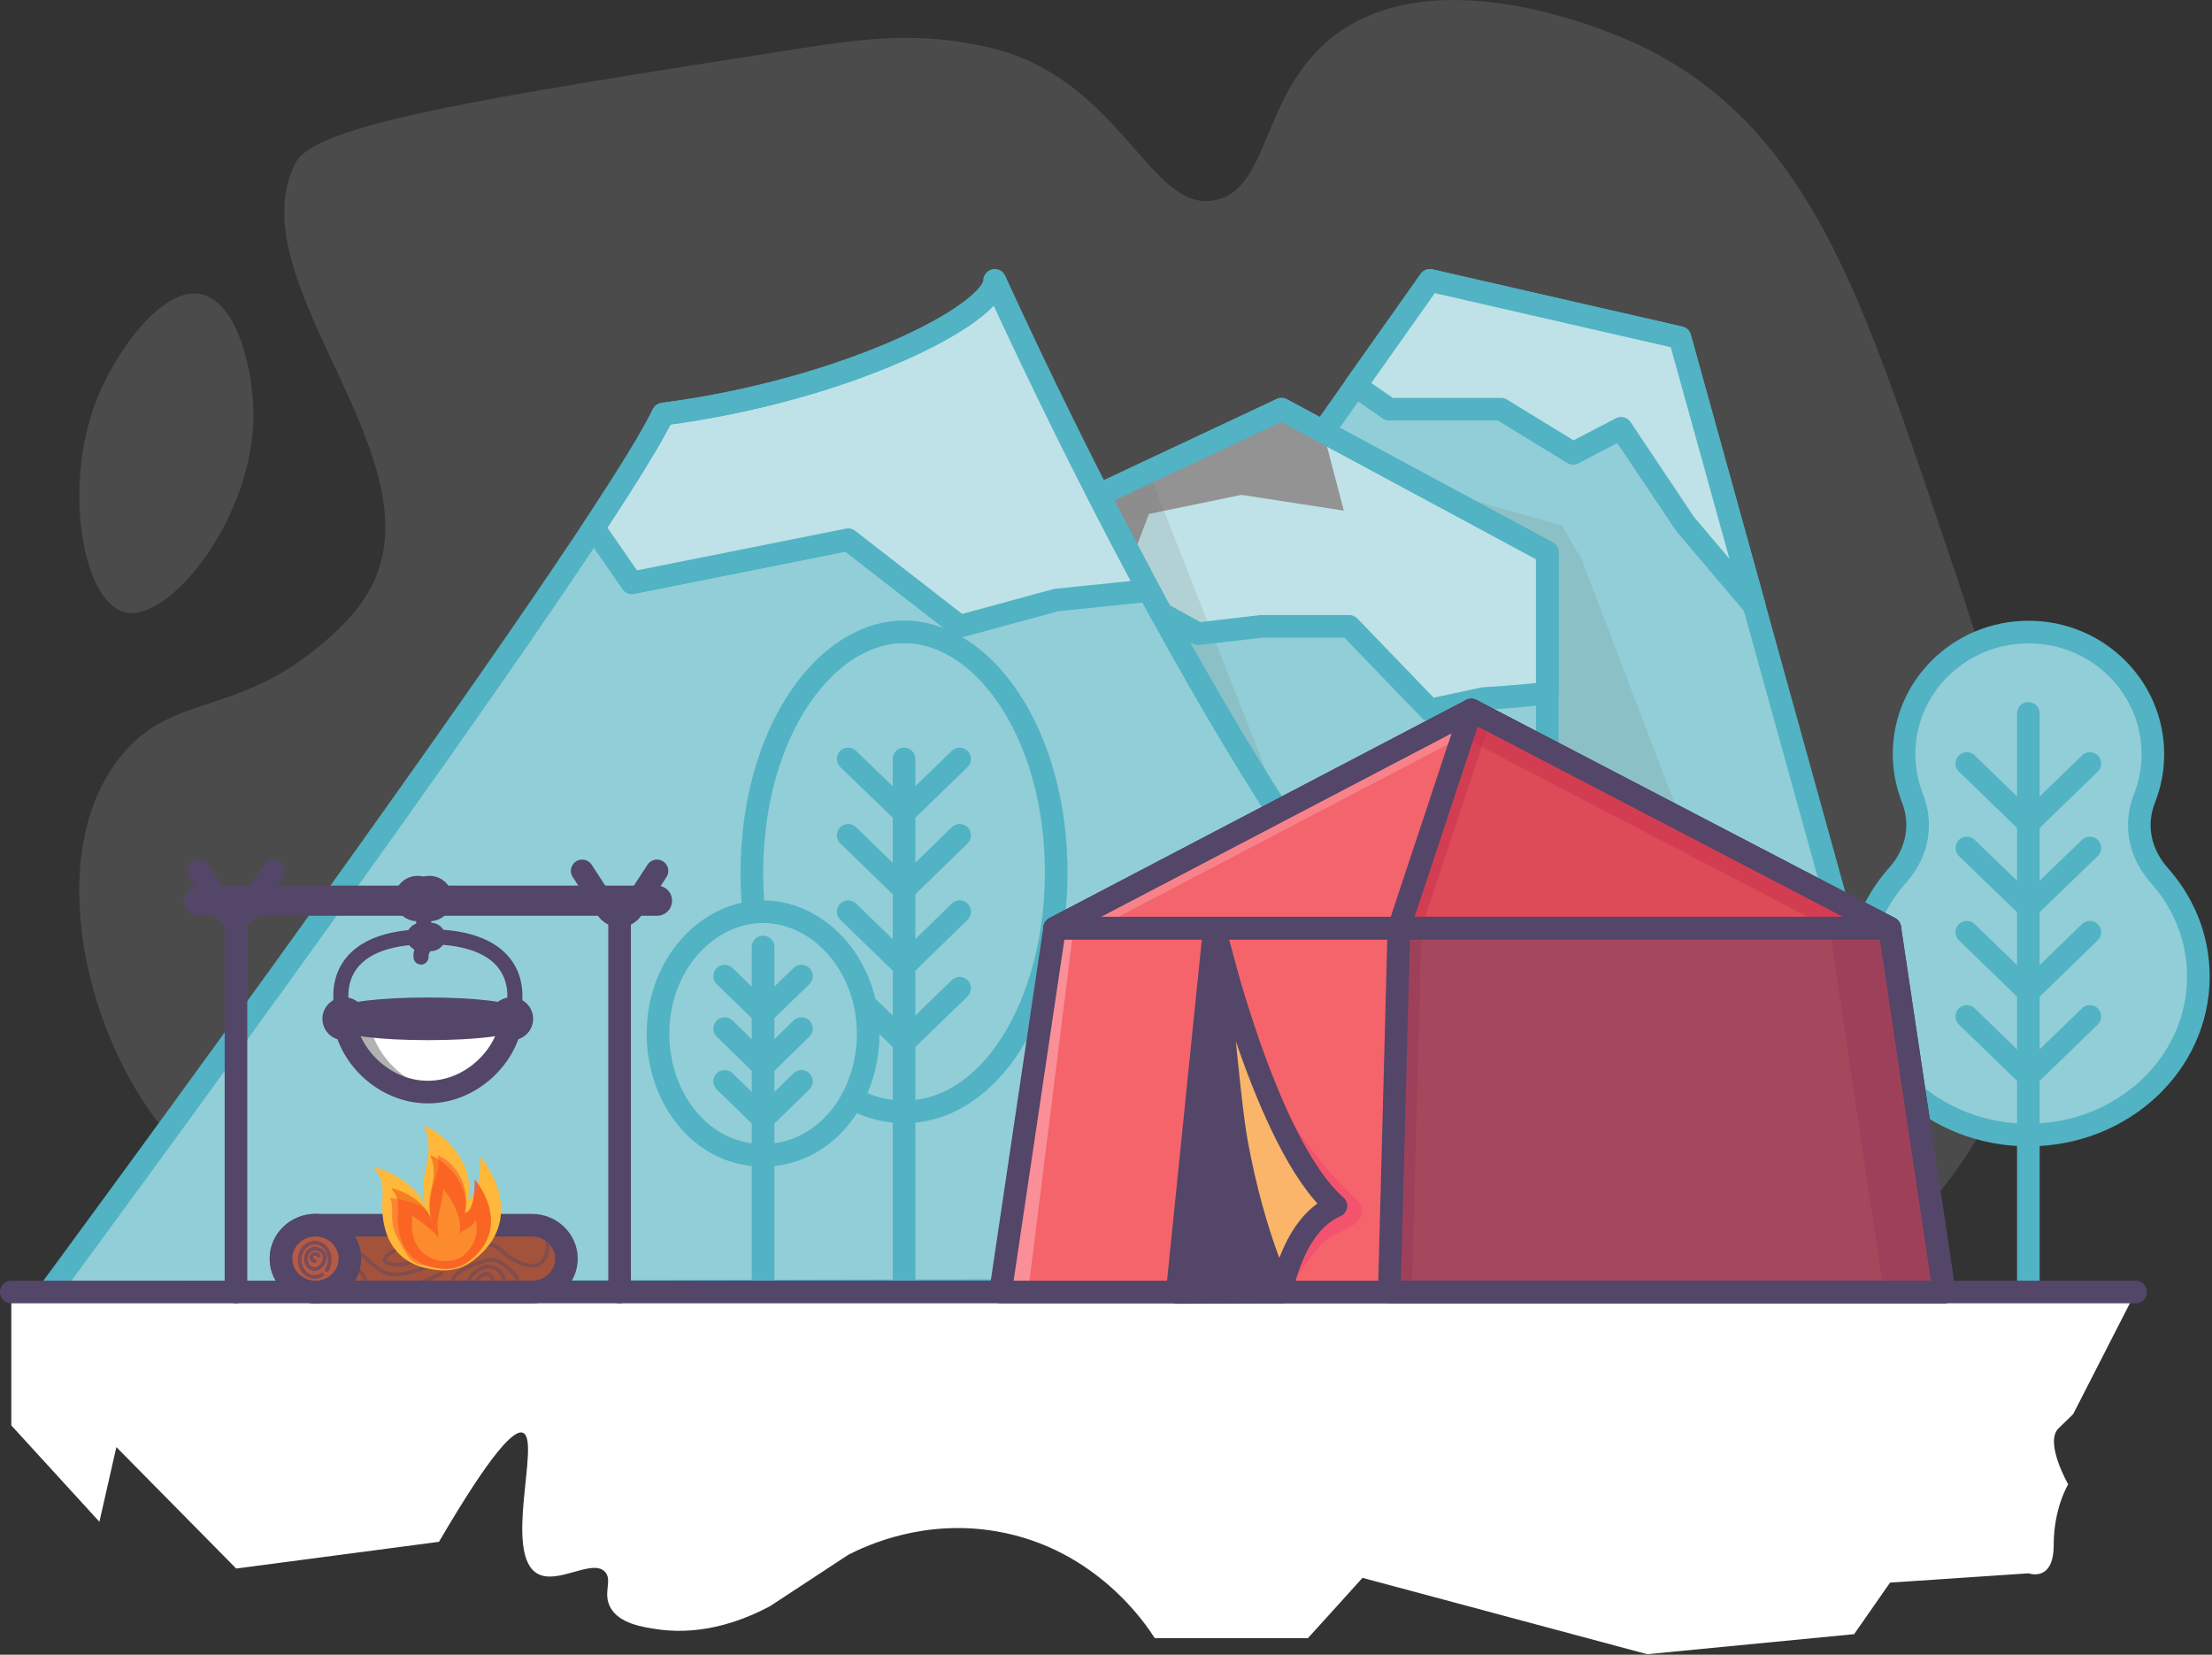 <svg width="587" height="439" viewBox="0 0 587 439" fill="none" xmlns="http://www.w3.org/2000/svg">
<rect x="0" y="0" width="587" height="439" fill="#333333" stroke="none"/>
<path opacity="0.12" d="M164.095 346.951C88.478 331.569 58.374 321.885 39.242 294.033C21.023 267.51 12.991 224.972 31.667 201.108C45.38 183.574 62.227 190.474 85.278 170.977C90.241 166.8 93.832 163.128 96.836 158.571C119.626 123.819 62.162 75.458 78.356 43.301C83.515 33.11 126.221 26.274 211.438 12.981C230.048 10.069 244.284 8.36 262.502 12.601C297.307 20.703 304.947 56.088 322.056 53.176C337.793 50.454 334.202 22.666 356.142 7.98C385.462 -11.58 432.609 10.765 435.939 12.411C477.666 32.794 492.554 74.508 511.099 128.946C534.607 198.006 553.414 251.178 525.922 299.793C502.872 340.558 462.451 357.649 440.771 366.574C383.634 389.995 309.975 376.639 164.095 346.951Z" fill="white"/>
<path d="M445.799 89.574L379.454 74.382L351.114 114.514L356.599 135.466L329.435 131.289L304.882 136.353L300.376 148.253C286.859 122.743 274.387 97.043 264.004 74.382C264.004 83.244 225.085 103.437 175.98 109.83C158.806 145.278 12.925 342.9 12.925 342.9L515.801 341.888L445.799 89.574Z" fill="#92CED7"/>
<path opacity="0.4" d="M291.561 131.352L308.147 162.749L317.942 168.129L334.789 166.167H358.036L379.454 188.385L393.624 185.347C393.624 185.347 403.224 184.777 410.602 183.891V146.544L340.078 108.564L291.561 131.352Z" fill="white"/>
<path opacity="0.14" d="M291.561 131.352L304.816 125.148L341.842 219.402C341.842 219.402 297.176 149.076 291.561 131.352Z" fill="#686868"/>
<path d="M291.561 131.352L308.147 162.749L317.942 168.129L334.789 166.167H358.036L379.454 188.385L393.624 185.347C393.624 185.347 403.224 184.777 410.602 183.891V146.544L340.078 108.564L291.561 131.352Z" stroke="#51B3C3" stroke-width="6" stroke-miterlimit="10" stroke-linecap="round" stroke-linejoin="round"/>
<path opacity="0.4" d="M157.565 140.024L167.686 154.646L225.085 143.189L254.666 166.167L280.264 159.204L304.816 156.672C289.602 128.44 275.431 99.512 263.939 74.445C263.939 83.307 225.02 103.5 175.914 109.893C173.106 115.844 166.511 126.478 157.565 140.024Z" fill="white"/>
<path d="M157.565 140.024L167.686 154.646L225.085 143.189L254.666 166.167L280.264 159.204L304.816 156.672C289.602 128.44 275.431 99.512 263.939 74.445C263.939 83.307 225.02 103.5 175.914 109.893C173.106 115.844 166.511 126.478 157.565 140.024Z" stroke="#51B3C3" stroke-width="6" stroke-miterlimit="10" stroke-linecap="round" stroke-linejoin="round"/>
<path d="M351.114 114.514L379.454 74.382L445.799 89.574L515.736 341.888L12.925 342.9C12.925 342.9 158.806 145.278 175.98 109.83C225.085 103.437 264.004 83.244 264.004 74.382C297.634 147.81 353.792 253.964 394.278 279.98" stroke="#51B3C3" stroke-width="6" stroke-miterlimit="10" stroke-linecap="round" stroke-linejoin="round"/>
<path opacity="0.14" d="M385.658 131.289L414.455 139.391L419.745 148.443L445.995 217.313L410.603 215.667V146.544L385.658 131.289Z" fill="#686868"/>
<path opacity="0.4" d="M417.459 120.274L430.192 113.628L447.17 139.011L465.52 160.66L445.799 89.574L379.454 74.382L359.668 102.36L368.68 108.564H398.326L417.459 120.274Z" fill="white"/>
<path d="M417.459 120.274L430.192 113.628L447.17 139.011L465.52 160.66L445.799 89.574L379.454 74.382L359.668 102.36L368.68 108.564H398.326L417.459 120.274Z" stroke="#51B3C3" stroke-width="6" stroke-miterlimit="10" stroke-linecap="round" stroke-linejoin="round"/>
<path d="M291.561 131.352L340.078 108.564L410.602 146.544V223.707" stroke="#51B3C3" stroke-width="6" stroke-miterlimit="10" stroke-linecap="round" stroke-linejoin="round"/>
<path d="M279.807 221.617C283.464 259.154 265.898 294.982 239.909 294.982C213.919 294.982 196.288 259.091 200.01 221.617C203.079 189.904 220.776 167.623 239.909 167.623C259.041 167.623 276.738 189.904 279.807 221.617Z" fill="#92CED7"/>
<path d="M279.807 221.617C283.464 259.154 265.898 294.982 239.909 294.982C213.919 294.982 196.288 259.091 200.01 221.617C203.079 189.904 220.776 167.623 239.909 167.623C259.041 167.623 276.738 189.904 279.807 221.617Z" stroke="#51B3C3" stroke-width="6" stroke-miterlimit="10" stroke-linecap="round" stroke-linejoin="round"/>
<path d="M239.908 201.361V341.887" stroke="#51B3C3" stroke-width="6" stroke-miterlimit="10" stroke-linecap="round" stroke-linejoin="round"/>
<path d="M254.666 262.193L239.909 276.499L225.085 262.193" stroke="#51B3C3" stroke-width="6" stroke-miterlimit="10" stroke-linecap="round" stroke-linejoin="round"/>
<path d="M254.666 241.874L239.909 256.243L225.085 241.874" stroke="#51B3C3" stroke-width="6" stroke-miterlimit="10" stroke-linecap="round" stroke-linejoin="round"/>
<path d="M254.666 221.618L239.909 235.987L225.085 221.618" stroke="#51B3C3" stroke-width="6" stroke-miterlimit="10" stroke-linecap="round" stroke-linejoin="round"/>
<path d="M254.666 201.361L239.909 215.667L225.085 201.361" stroke="#51B3C3" stroke-width="6" stroke-miterlimit="10" stroke-linecap="round" stroke-linejoin="round"/>
<path d="M230.048 269.282C232.595 288.336 220.449 306.503 202.492 306.503C184.534 306.503 172.454 288.336 174.935 269.282C177.09 253.204 189.301 241.874 202.492 241.874C215.682 241.874 227.893 253.204 230.048 269.282Z" fill="#92CED7"/>
<path d="M230.048 269.282C232.595 288.336 220.449 306.503 202.492 306.503C184.534 306.503 172.454 288.336 174.935 269.282C177.09 253.204 189.301 241.874 202.492 241.874C215.682 241.874 227.893 253.204 230.048 269.282Z" stroke="#51B3C3" stroke-width="6" stroke-miterlimit="10" stroke-linecap="round" stroke-linejoin="round"/>
<path d="M202.492 251.242V341.888" stroke="#51B3C3" stroke-width="6" stroke-miterlimit="10" stroke-linecap="round" stroke-linejoin="round"/>
<path d="M212.679 286.88L202.492 296.818L192.305 286.88" stroke="#51B3C3" stroke-width="6" stroke-miterlimit="10" stroke-linecap="round" stroke-linejoin="round"/>
<path d="M212.679 272.891L202.492 282.829L192.305 272.891" stroke="#51B3C3" stroke-width="6" stroke-miterlimit="10" stroke-linecap="round" stroke-linejoin="round"/>
<path d="M212.679 258.964L202.492 268.839L192.305 258.964" stroke="#51B3C3" stroke-width="6" stroke-miterlimit="10" stroke-linecap="round" stroke-linejoin="round"/>
<path d="M573.069 232.315C567.714 226.302 566.343 218.769 569.086 211.806C570.522 208.198 571.306 204.21 571.306 200.096C571.306 182.182 556.548 167.686 538.329 167.686C520.111 167.686 505.288 182.118 505.288 200.032C505.288 204.147 506.071 208.071 507.508 211.743C510.25 218.706 508.879 226.302 503.525 232.252C497.06 239.532 493.142 248.9 493.142 259.091C493.142 282.322 513.32 301.122 538.264 301.122C563.209 301.122 583.386 282.322 583.386 259.091C583.386 248.9 579.534 239.595 573.069 232.315Z" fill="#92CED7"/>
<path d="M573.069 232.315C567.714 226.302 566.343 218.769 569.086 211.806C570.522 208.198 571.306 204.21 571.306 200.096C571.306 182.182 556.548 167.686 538.329 167.686C520.111 167.686 505.288 182.118 505.288 200.032C505.288 204.147 506.071 208.071 507.508 211.743C510.25 218.706 508.879 226.302 503.525 232.252C497.06 239.532 493.142 248.9 493.142 259.091C493.142 282.322 513.32 301.122 538.264 301.122C563.209 301.122 583.386 282.322 583.386 259.091C583.386 248.9 579.534 239.595 573.069 232.315Z" stroke="#51B3C3" stroke-width="6" stroke-miterlimit="10" stroke-linecap="round" stroke-linejoin="round"/>
<path d="M538.264 189.271V342.901" stroke="#51B3C3" stroke-width="6" stroke-miterlimit="10" stroke-linecap="round" stroke-linejoin="round"/>
<path d="M554.589 269.662L538.264 285.487L521.939 269.662" stroke="#51B3C3" stroke-width="6" stroke-miterlimit="10" stroke-linecap="round" stroke-linejoin="round"/>
<path d="M554.589 247.317L538.264 263.142L521.939 247.317" stroke="#51B3C3" stroke-width="6" stroke-miterlimit="10" stroke-linecap="round" stroke-linejoin="round"/>
<path d="M554.589 224.973L538.264 240.734L521.939 224.973" stroke="#51B3C3" stroke-width="6" stroke-miterlimit="10" stroke-linecap="round" stroke-linejoin="round"/>
<path d="M554.589 202.564L538.264 218.389L521.939 202.564" stroke="#51B3C3" stroke-width="6" stroke-miterlimit="10" stroke-linecap="round" stroke-linejoin="round"/>
<path opacity="0.12" d="M53.346 78.053C43.094 75.964 30.753 93.055 25.594 106.158C16.582 129.199 21.937 159.773 33.169 162.432C45.118 165.217 67.32 137.238 67.255 109.83C67.19 97.929 62.88 80.015 53.346 78.053Z" fill="white"/>
<path d="M566.735 342.774H3V378.159L26.377 403.732L30.883 383.919L62.684 416.139C80.642 413.797 98.534 411.391 116.491 409.049C130.335 385.375 136.408 379.171 138.759 380.121C143.591 382.02 133.273 412.657 142.807 417.595C148.227 420.38 157.239 413.417 160.569 417.025C162.593 419.24 159.916 422.595 161.94 426.393C164.291 430.824 170.821 431.71 174.674 432.28C187.211 434.053 198.247 429.368 204.32 426.14C211.242 421.582 218.229 417.025 225.151 412.467C230.113 409.935 245.198 402.972 264.396 406.264C291.038 410.821 304.359 431.331 306.449 434.622C319.966 434.622 333.549 434.622 347.066 434.622C351.898 429.305 356.73 423.988 361.562 418.607C386.768 425.38 411.909 432.09 437.114 438.863C455.398 437.091 473.748 435.319 492.032 433.546C495.231 428.989 498.366 424.431 501.565 419.873L538.329 417.405C538.329 417.405 544.99 419.873 544.99 409.935C544.99 399.997 548.843 393.794 548.843 393.794C548.843 393.794 542.443 382.653 546.296 378.918C550.149 375.184 550.149 375.184 550.149 375.184L566.735 342.774Z" fill="white"/>
<path d="M566.735 342.774H3" stroke="#534668" stroke-width="6" stroke-miterlimit="10" stroke-linecap="round" stroke-linejoin="round"/>
<path d="M501.5 246.241L390.425 188.385L279.872 246.241L265.506 342.773H515.932L501.5 246.241Z" fill="#F4646C"/>
<path opacity="0.23" d="M379.455 342.774V246.241H279.872L265.506 342.774H379.455Z" fill="#F4646C"/>
<path d="M341.776 342.9C341.776 342.9 348.894 329.544 354.575 327.328C366.721 322.644 359.342 317.643 359.342 317.643C359.342 317.643 342.168 302.578 329.435 272.89C333.483 296.185 336.095 337.393 341.776 342.9Z" fill="#F4536D"/>
<path d="M277.587 246.241L265.506 342.774H272.82L284.9 246.241H277.587Z" fill="#FA8F97"/>
<path d="M279.872 246.241H501.5L390.425 188.385L279.872 246.241Z" fill="#F4646C"/>
<path opacity="0.7" d="M393.363 192.689L496.146 246.241H501.5L390.425 188.385L279.872 246.241H291.038L393.363 192.689Z" fill="#FA8F97"/>
<path d="M501.5 246.241L390.425 188.385L371.227 246.241L368.68 342.773H515.932L501.5 246.241Z" fill="#DD4A58"/>
<path opacity="0.4" d="M501.5 246.241L390.425 188.385L388.074 195.474L485.502 246.241L499.868 342.773H515.932L501.5 246.241Z" fill="#C42C49"/>
<path opacity="0.4" d="M395.584 191.043L390.425 188.385L371.227 246.241L368.68 342.773H374.688L377.234 246.241L395.584 191.043Z" fill="#C42C49"/>
<path opacity="0.41" d="M515.932 342.774L501.5 246.241H371.227L368.68 342.774H515.932Z" fill="#534668"/>
<path d="M501.5 246.241L390.425 188.385L371.227 246.241L368.68 342.773H515.932L501.5 246.241Z" stroke="#534668" stroke-width="6" stroke-miterlimit="10" stroke-linecap="round" stroke-linejoin="round"/>
<path d="M279.872 246.241H501.5L390.425 188.385L279.872 246.241Z" stroke="#534668" stroke-width="6" stroke-miterlimit="10" stroke-linecap="round" stroke-linejoin="round"/>
<path d="M322.252 246.241L312.392 342.9L340.079 342.774V312.959L322.252 246.241Z" fill="#534668"/>
<path d="M322.252 246.241L312.392 342.9L340.079 342.774V312.959L322.252 246.241Z" stroke="#534668" stroke-width="6" stroke-miterlimit="10" stroke-linecap="round" stroke-linejoin="round"/>
<path d="M322.252 246.241C322.252 246.241 333.81 299.793 354.51 319.922C342.886 324.923 340.079 342.774 340.079 342.774C340.079 342.774 332.83 328.721 328.129 303.021C325.909 290.994 322.252 246.241 322.252 246.241Z" fill="#FAB56A"/>
<g opacity="0.45">
<path opacity="0.45" d="M323.558 251.685C322.709 248.267 322.252 246.241 322.252 246.241C322.252 246.241 322.317 247.127 322.448 248.647C322.774 249.596 323.166 250.609 323.558 251.685Z" fill="#FAB56A"/>
<path opacity="0.45" d="M352.616 320.935C353.204 320.555 353.857 320.239 354.51 319.986C354.249 319.732 353.988 319.479 353.726 319.226C353.4 319.732 353.008 320.302 352.616 320.935Z" fill="#FAB56A"/>
<path opacity="0.45" d="M331.851 299.35C329.696 291.881 325.778 271.498 323.231 257.445C324.472 271.498 326.627 294.856 328.129 303.021C332.83 328.721 340.079 342.774 340.079 342.774C340.079 342.774 340.993 337.013 343.866 331.126C340.732 324.86 336.03 314.099 331.851 299.35Z" fill="#FAB56A"/>
</g>
<path d="M322.252 246.241C322.252 246.241 335.834 303.654 354.51 319.922C342.886 324.923 340.079 342.774 340.079 342.774C340.079 342.774 332.83 328.721 328.129 303.021C325.909 290.994 322.252 246.241 322.252 246.241Z" stroke="#534668" stroke-width="6" stroke-miterlimit="10" stroke-linecap="round" stroke-linejoin="round"/>
<path d="M501.5 246.241L390.425 188.385L279.872 246.241L265.506 342.773H515.932L501.5 246.241Z" stroke="#534668" stroke-width="6" stroke-miterlimit="10" stroke-linecap="round" stroke-linejoin="round"/>
<path d="M279.872 246.241H501.5L390.425 188.385L279.872 246.241Z" stroke="#534668" stroke-width="6" stroke-miterlimit="10" stroke-linecap="round" stroke-linejoin="round"/>
<path d="M141.175 342.774H83.711C78.683 342.774 74.569 338.786 74.569 333.912C74.569 329.038 78.683 325.05 83.711 325.05H141.175C146.203 325.05 150.317 329.038 150.317 333.912C150.317 338.786 146.268 342.774 141.175 342.774Z" fill="#A3533B"/>
<path opacity="0.42" d="M122.956 332.899C126.809 329.987 129.29 329.924 130.792 330.367C133.012 331 133.273 332.709 136.473 334.292C137.91 334.988 141.044 336.57 143.199 335.304C145.093 334.165 145.811 331.127 144.962 327.835" stroke="#534668" stroke-miterlimit="10" stroke-linecap="round" stroke-linejoin="round"/>
<path opacity="0.42" d="M92.069 330.24C95.791 331.759 99.056 336.507 102.583 337.773C104.542 338.469 106.892 338.533 116.883 335.051" stroke="#534668" stroke-miterlimit="10" stroke-linecap="round" stroke-linejoin="round"/>
<path opacity="0.42" d="M117.079 337.9C117.079 337.9 108.851 342.331 103.823 341.381" stroke="#534668" stroke-miterlimit="10" stroke-linecap="round" stroke-linejoin="round"/>
<path opacity="0.42" d="M128.245 334.608C128.245 334.608 120.148 337.014 120.148 339.862C120.148 342.711 125.503 343.154 130.335 342.774C135.167 342.457 139.085 340.558 136.604 338.153C134.122 335.684 131.837 333.216 128.245 334.608Z" stroke="#534668" stroke-miterlimit="10" stroke-linecap="round" stroke-linejoin="round"/>
<path opacity="0.46" d="M80.576 331.633C80.576 331.633 74.895 334.038 74.895 336.887C74.895 339.735 78.683 340.178 82.013 339.799C85.409 339.482 88.151 337.583 86.388 335.178C84.625 332.772 83.058 330.24 80.576 331.633Z" stroke="#A3533B" stroke-miterlimit="10" stroke-linecap="round" stroke-linejoin="round"/>
<path opacity="0.42" d="M93.963 337.013C93.963 337.013 91.416 338.089 91.416 339.355C91.416 340.621 93.114 340.811 94.616 340.685C96.118 340.558 97.359 339.735 96.575 338.659C95.791 337.52 95.138 336.38 93.963 337.013Z" stroke="#534668" stroke-miterlimit="10" stroke-linecap="round" stroke-linejoin="round"/>
<path opacity="0.42" d="M104.607 331.886C104.607 331.886 102.06 332.962 102.06 334.228C102.06 335.304 104.933 335.494 105.26 335.557C105.652 335.557 106.762 335.621 108.851 334.861C111.006 334.102 113.096 333.342 113.096 332.266C113.161 331.127 111.071 329.987 109.178 329.86C106.631 329.671 104.868 331.57 104.607 331.886Z" stroke="#534668" stroke-miterlimit="10" stroke-linecap="round" stroke-linejoin="round"/>
<path opacity="0.42" d="M128.507 336.064C128.507 336.064 124.654 337.71 124.654 339.672C124.654 341.065 127.788 341.445 129.552 341.698C131.315 341.951 132.621 342.141 133.339 341.381C134.188 340.432 133.665 338.533 132.686 337.393C131.184 335.621 128.703 336.001 128.507 336.064Z" stroke="#534668" stroke-miterlimit="10" stroke-linecap="round" stroke-linejoin="round"/>
<path opacity="0.42" d="M128.637 338.027C128.637 338.027 126.678 338.849 126.678 339.799C126.678 340.748 127.984 340.938 129.16 340.812C130.335 340.685 131.249 340.052 130.662 339.229C130.074 338.406 129.486 337.583 128.637 338.027Z" stroke="#534668" stroke-miterlimit="10" stroke-linecap="round" stroke-linejoin="round"/>
<path d="M141.175 342.774H83.711C78.683 342.774 74.569 338.786 74.569 333.912C74.569 329.038 78.683 325.05 83.711 325.05H141.175C146.203 325.05 150.317 329.038 150.317 333.912C150.317 338.786 146.268 342.774 141.175 342.774Z" stroke="#534668" stroke-width="6" stroke-miterlimit="10" stroke-linecap="round" stroke-linejoin="round"/>
<path d="M62.619 342.774V242.95" stroke="#534668" stroke-width="6" stroke-miterlimit="10" stroke-linecap="round" stroke-linejoin="round"/>
<path d="M52.758 231.049L59.223 240.987C60.921 243.646 64.447 243.646 66.145 240.987L72.61 231.049" stroke="#534668" stroke-width="6" stroke-miterlimit="10" stroke-linecap="round" stroke-linejoin="round"/>
<path d="M164.422 342.774V242.95" stroke="#534668" stroke-width="6" stroke-miterlimit="10" stroke-linecap="round" stroke-linejoin="round"/>
<path d="M154.496 231.049L160.961 240.987C162.658 243.646 166.185 243.646 167.882 240.987L174.347 231.049" stroke="#534668" stroke-width="6" stroke-miterlimit="10" stroke-linecap="round" stroke-linejoin="round"/>
<path d="M52.758 238.962H174.347" stroke="#534668" stroke-width="8" stroke-miterlimit="10" stroke-linecap="round" stroke-linejoin="round"/>
<path d="M99.252 309.731C101.081 312.643 101.734 312.77 101.472 318.467C100.95 329.544 106.239 334.735 112.573 336.317C120.083 338.216 123.74 336.064 126.874 333.342C139.608 322.328 128.637 307.959 127.462 306.946C127.462 311.314 127.135 317.391 124.197 318.214C126.156 309.858 119.169 301.249 112.508 298.654C116.165 307.136 110.353 310.807 113.031 320.872C111.267 314.036 101.995 310.111 99.252 309.731Z" fill="#FFB839"/>
<path opacity="0.47" d="M103.823 315.175C105.26 317.454 105.782 317.58 105.586 322.011C105.195 330.747 109.374 334.798 114.271 336.064C120.148 337.52 123.021 335.874 125.503 333.722C135.494 325.05 126.874 313.719 125.96 312.959C125.96 316.378 125.699 321.188 123.348 321.821C124.915 315.238 119.365 308.465 114.141 306.439C117.014 313.086 112.443 315.998 114.532 323.91C113.292 318.593 105.978 315.555 103.823 315.175Z" fill="#ED4307"/>
<path opacity="0.47" d="M103.431 317.834C104.868 320.112 103.105 323.657 105.129 327.708C109.374 335.937 109.308 334.925 114.271 336.127C120.148 337.583 123.021 335.937 125.503 333.785C135.494 325.113 126.874 313.782 125.96 313.023C125.96 316.441 125.699 321.252 123.348 321.885C124.915 315.302 121.324 308.529 116.1 306.503C117.471 312.327 112.443 316.061 114.532 323.974C113.292 318.593 105.586 318.15 103.431 317.834Z" fill="#FF4729"/>
<path opacity="0.46" d="M116.361 334.418C112.182 333.532 109.047 330.051 109.308 324.48C109.374 323.721 109.374 323.024 109.308 322.455C110.81 323.467 115.838 326.949 116.296 328.595V327.012C115.577 324.164 116.818 320.619 117.21 318.53C117.406 317.58 117.602 316.568 117.667 315.428C119.691 317.644 122.107 322.391 122.107 325.24L121.977 327.329C121.977 327.329 122.434 326.696 123.348 326.316C124.262 325.936 125.633 324.987 126.221 323.657C126.417 324.543 126.548 325.493 126.482 326.442C126.352 328.974 125.242 331.127 123.021 333.026C121.715 334.355 118.516 334.861 116.361 334.418Z" fill="#FFB839"/>
<path d="M91.351 270.295C92.396 280.107 101.929 289.729 113.553 289.729C125.176 289.729 134.71 280.107 135.755 270.295H91.351Z" fill="white"/>
<path d="M97.946 270.295H91.351C92.396 280.107 101.929 289.729 113.553 289.729C114.663 289.729 115.773 289.665 116.883 289.475C106.762 287.83 98.86 279.157 97.946 270.295Z" fill="#B2B2B2"/>
<path d="M91.351 270.295C92.396 280.107 101.929 289.729 113.553 289.729C125.176 289.729 134.71 280.107 135.755 270.295H91.351Z" stroke="#534668" stroke-width="6" stroke-miterlimit="10" stroke-linecap="round" stroke-linejoin="round"/>
<path d="M113.553 272.954C125.815 272.954 135.755 271.763 135.755 270.295C135.755 268.827 125.815 267.637 113.553 267.637C101.291 267.637 91.351 268.827 91.351 270.295C91.351 271.763 101.291 272.954 113.553 272.954Z" fill="#FAB56A"/>
<path d="M113.553 272.954C125.815 272.954 135.755 271.763 135.755 270.295C135.755 268.827 125.815 267.637 113.553 267.637C101.291 267.637 91.351 268.827 91.351 270.295C91.351 271.763 101.291 272.954 113.553 272.954Z" stroke="#534668" stroke-width="6" stroke-miterlimit="10" stroke-linecap="round" stroke-linejoin="round"/>
<path d="M91.351 273.017C92.902 273.017 94.159 271.799 94.159 270.295C94.159 268.792 92.902 267.573 91.351 267.573C89.8 267.573 88.543 268.792 88.543 270.295C88.543 271.799 89.8 273.017 91.351 273.017Z" stroke="#534668" stroke-width="6" stroke-miterlimit="10" stroke-linecap="round" stroke-linejoin="round"/>
<path d="M135.689 273.017C137.24 273.017 138.497 271.799 138.497 270.295C138.497 268.792 137.24 267.573 135.689 267.573C134.139 267.573 132.882 268.792 132.882 270.295C132.882 271.799 134.139 273.017 135.689 273.017Z" stroke="#534668" stroke-width="6" stroke-miterlimit="10" stroke-linecap="round" stroke-linejoin="round"/>
<path d="M90.763 267.573C89.065 258.268 93.832 248.52 113.553 248.52C133.273 248.52 137.975 258.268 136.343 267.573" stroke="#534668" stroke-width="4" stroke-miterlimit="10" stroke-linecap="round" stroke-linejoin="round"/>
<path d="M113.944 241.43C115.676 241.43 117.079 240.07 117.079 238.392C117.079 236.714 115.676 235.354 113.944 235.354C112.213 235.354 110.81 236.714 110.81 238.392C110.81 240.07 112.213 241.43 113.944 241.43Z" stroke="#534668" stroke-width="6" stroke-miterlimit="10" stroke-linecap="round" stroke-linejoin="round"/>
<path d="M110.81 241.43C112.541 241.43 113.945 240.07 113.945 238.392C113.945 236.714 112.541 235.354 110.81 235.354C109.079 235.354 107.676 236.714 107.676 238.392C107.676 240.07 109.079 241.43 110.81 241.43Z" stroke="#534668" stroke-width="6" stroke-miterlimit="10" stroke-linecap="round" stroke-linejoin="round"/>
<path d="M114.336 250.356C115.346 250.356 116.165 249.562 116.165 248.583C116.165 247.604 115.346 246.811 114.336 246.811C113.327 246.811 112.508 247.604 112.508 248.583C112.508 249.562 113.327 250.356 114.336 250.356Z" stroke="#534668" stroke-width="4" stroke-miterlimit="10" stroke-linecap="round" stroke-linejoin="round"/>
<path d="M111.724 250.356C112.734 250.356 113.553 249.562 113.553 248.583C113.553 247.604 112.734 246.811 111.724 246.811C110.715 246.811 109.896 247.604 109.896 248.583C109.896 249.562 110.715 250.356 111.724 250.356Z" stroke="#534668" stroke-width="4" stroke-miterlimit="10" stroke-linecap="round" stroke-linejoin="round"/>
<path d="M113.553 239.975C113.553 239.975 111.333 243.963 113.096 246.811C113.096 246.811 113.357 249.786 112.443 251.369C111.529 252.951 111.724 253.521 111.724 253.901" stroke="#534668" stroke-width="4" stroke-miterlimit="10" stroke-linecap="round" stroke-linejoin="round"/>
<path d="M83.711 342.774C88.76 342.774 92.853 338.806 92.853 333.912C92.853 329.017 88.76 325.05 83.711 325.05C78.662 325.05 74.569 329.017 74.569 333.912C74.569 338.806 78.662 342.774 83.711 342.774Z" fill="#B75A44"/>
<path d="M83.711 342.774C88.76 342.774 92.853 338.806 92.853 333.912C92.853 329.017 88.76 325.05 83.711 325.05C78.662 325.05 74.569 329.017 74.569 333.912C74.569 338.806 78.662 342.774 83.711 342.774Z" stroke="#534668" stroke-width="6" stroke-miterlimit="10" stroke-linecap="round" stroke-linejoin="round"/>
<path opacity="0.61" d="M85.474 338.153C84.886 338.533 84.233 338.786 83.515 338.786C81.295 338.786 79.531 336.761 79.531 334.229C79.531 331.697 81.295 329.671 83.515 329.671C85.735 329.671 87.498 331.697 87.498 334.229C87.498 335.241 87.237 336.191 86.715 336.95" stroke="#534668" stroke-miterlimit="10" stroke-linecap="round" stroke-linejoin="round"/>
<path opacity="0.61" d="M86.192 333.659C86.192 335.178 84.821 336.697 83.515 336.697C82.209 336.697 81.164 335.495 81.164 333.975C81.164 332.456 82.209 331.253 83.515 331.253C84.821 331.253 86.192 332.14 86.192 333.659Z" stroke="#534668" stroke-miterlimit="10" stroke-linecap="round" stroke-linejoin="round"/>
<path opacity="0.61" d="M83.515 334.545C82.992 334.545 82.601 334.102 82.601 333.595C82.601 333.089 82.992 332.646 83.515 332.646C83.515 332.646 84.364 332.582 84.56 333.152" stroke="#534668" stroke-miterlimit="10" stroke-linecap="round" stroke-linejoin="round"/>
</svg>
